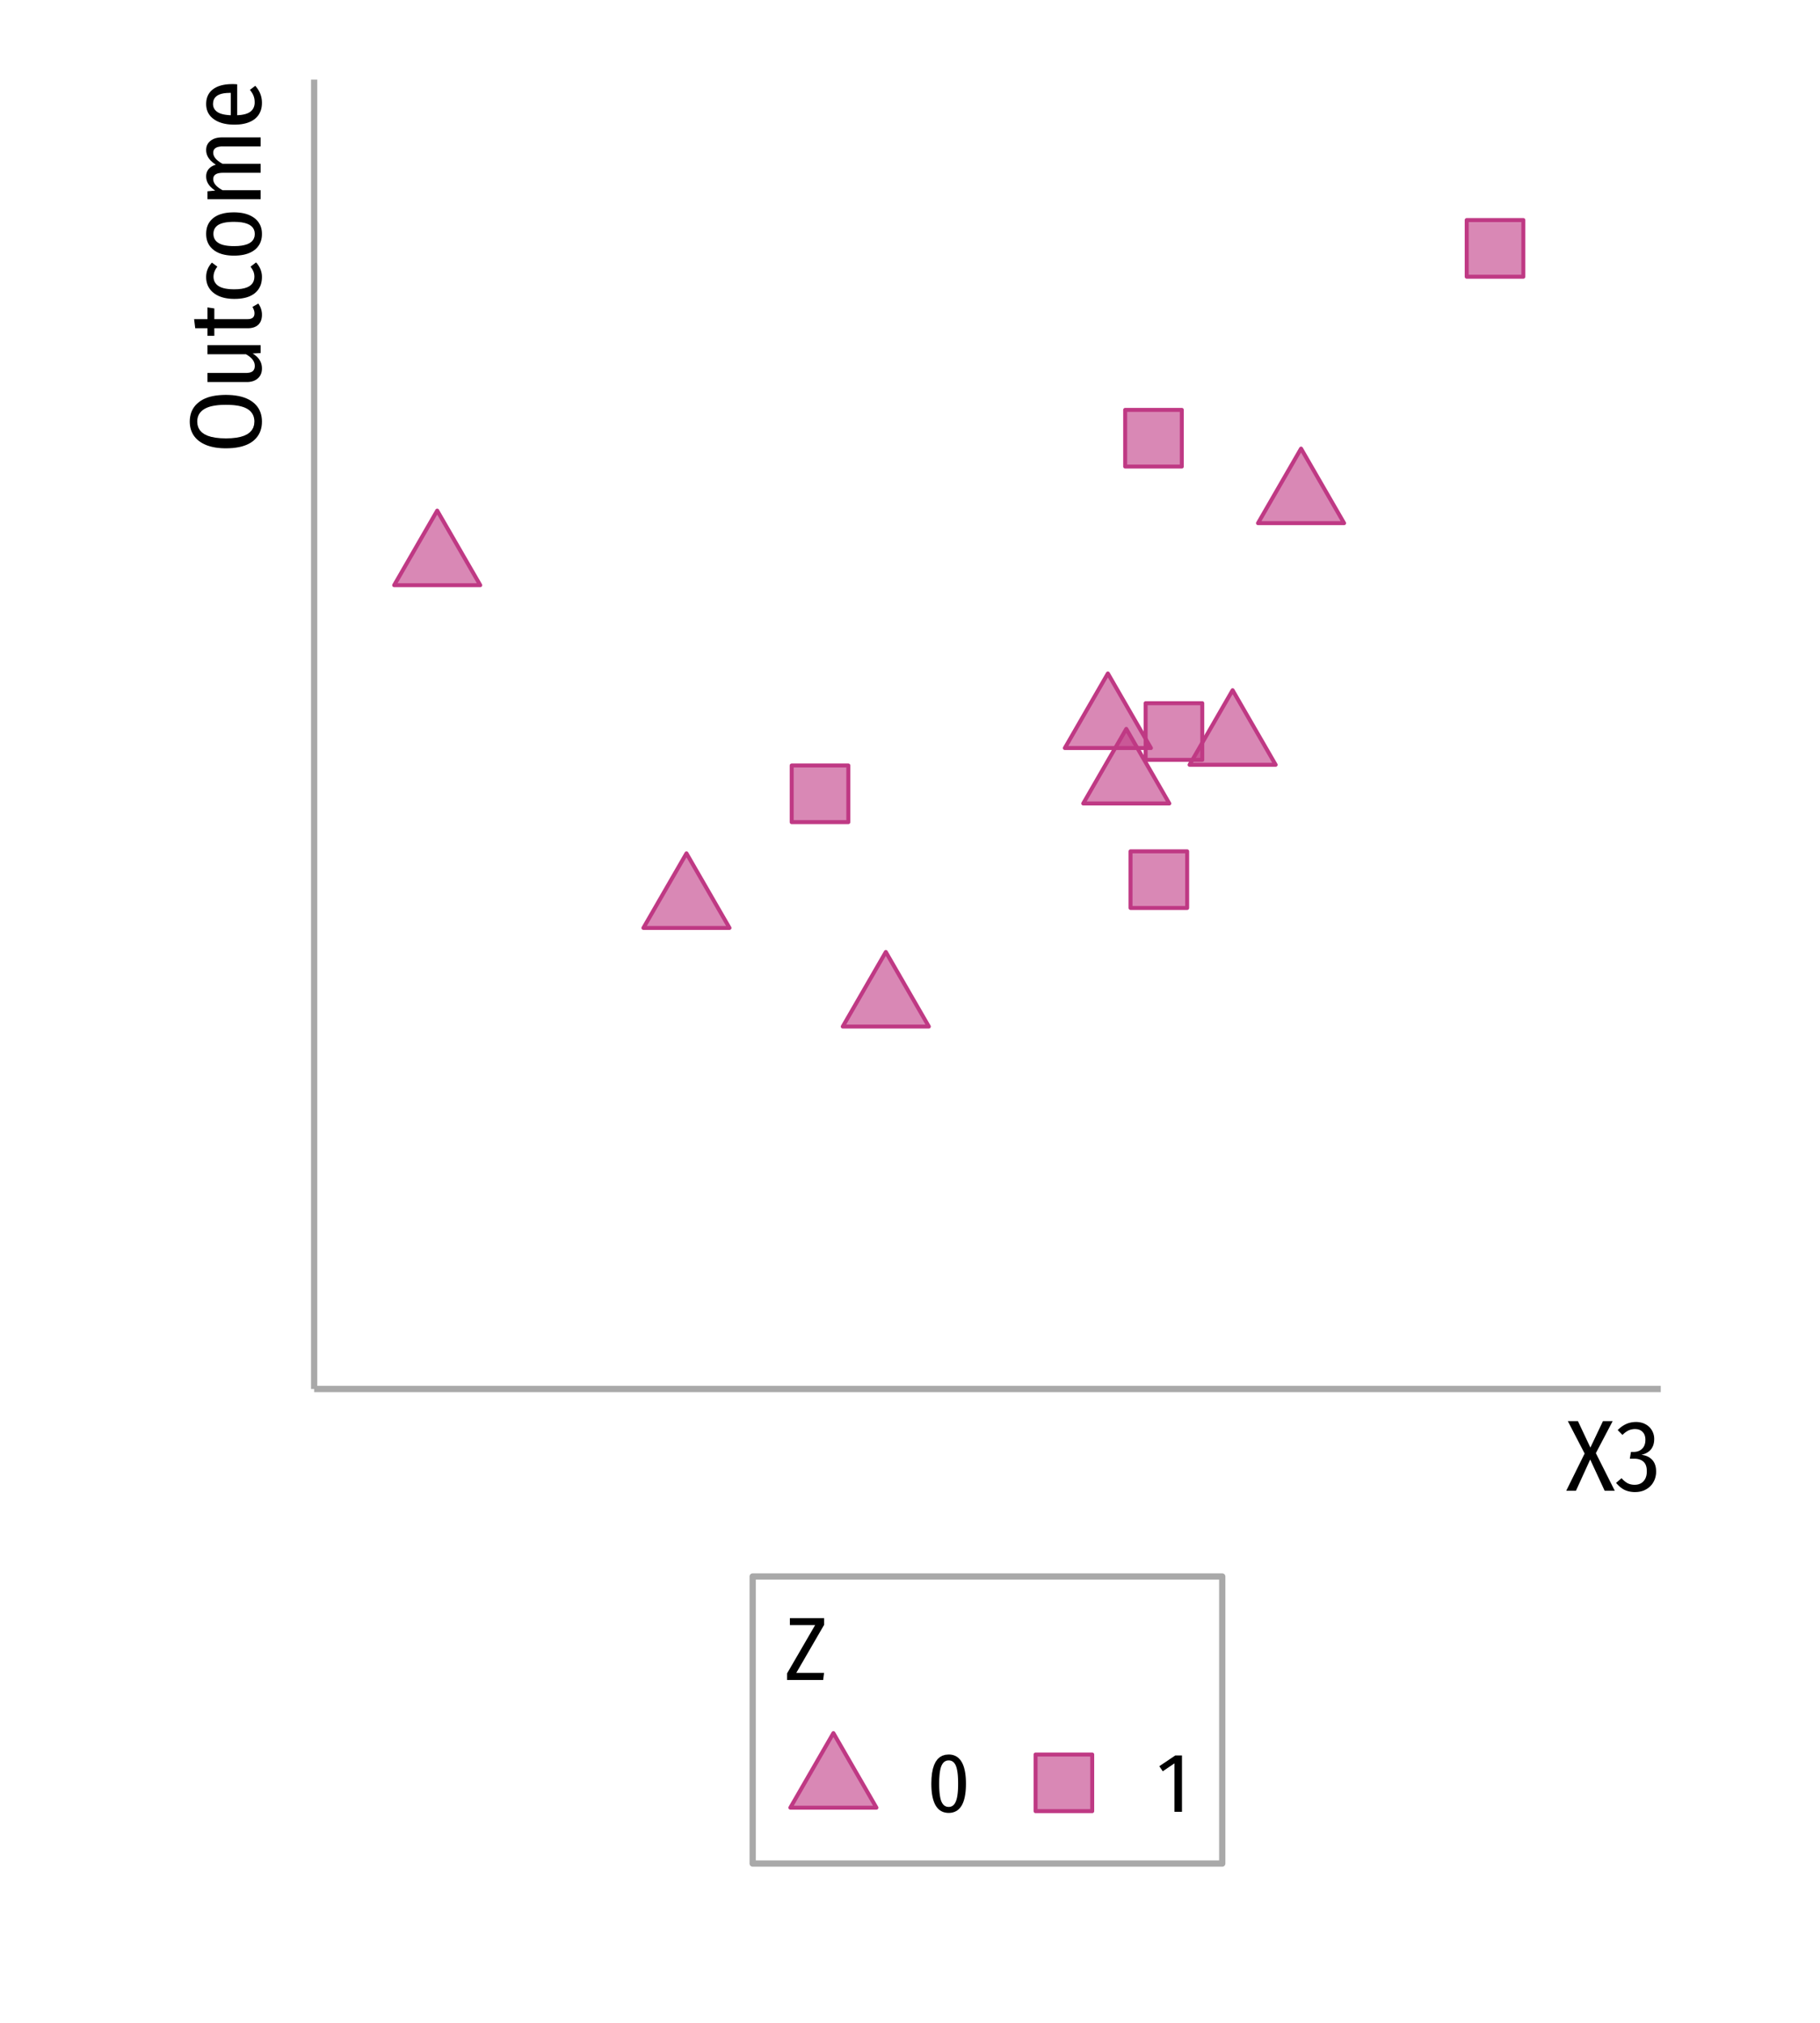 <?xml version="1.0" encoding="UTF-8"?>
<svg xmlns="http://www.w3.org/2000/svg" xmlns:xlink="http://www.w3.org/1999/xlink" width="324pt" height="360pt" viewBox="0 0 324 360" version="1.1">
<g id="surface144">
<rect x="0" y="0" width="324" height="360" style="fill:rgb(100%,100%,100%);fill-opacity:1;stroke:none;"/>
<path style="fill-rule:nonzero;fill:rgb(74.902%,22.353%,51.765%);fill-opacity:0.6;stroke-width:0.709;stroke-linecap:round;stroke-linejoin:round;stroke:rgb(74.902%,22.353%,51.765%);stroke-opacity:1;stroke-miterlimit:10;" d="M 203.949 135.23 L 214.031 135.23 L 214.031 125.148 L 203.949 125.148 Z M 203.949 135.23 "/>
<path style="fill-rule:nonzero;fill:rgb(74.902%,22.353%,51.765%);fill-opacity:0.6;stroke-width:0.709;stroke-linecap:round;stroke-linejoin:round;stroke:rgb(74.902%,22.353%,51.765%);stroke-opacity:1;stroke-miterlimit:10;" d="M 122.207 151.871 L 129.867 165.141 L 114.543 165.141 Z M 122.207 151.871 "/>
<path style="fill-rule:nonzero;fill:rgb(74.902%,22.353%,51.765%);fill-opacity:0.6;stroke-width:0.709;stroke-linecap:round;stroke-linejoin:round;stroke:rgb(74.902%,22.353%,51.765%);stroke-opacity:1;stroke-miterlimit:10;" d="M 197.227 119.855 L 204.891 133.129 L 189.566 133.129 Z M 197.227 119.855 "/>
<path style="fill-rule:nonzero;fill:rgb(74.902%,22.353%,51.765%);fill-opacity:0.6;stroke-width:0.709;stroke-linecap:round;stroke-linejoin:round;stroke:rgb(74.902%,22.353%,51.765%);stroke-opacity:1;stroke-miterlimit:10;" d="M 200.504 129.719 L 208.164 142.992 L 192.84 142.992 Z M 200.504 129.719 "/>
<path style="fill-rule:nonzero;fill:rgb(74.902%,22.353%,51.765%);fill-opacity:0.6;stroke-width:0.709;stroke-linecap:round;stroke-linejoin:round;stroke:rgb(74.902%,22.353%,51.765%);stroke-opacity:1;stroke-miterlimit:10;" d="M 219.43 122.836 L 227.094 136.109 L 211.77 136.109 Z M 219.43 122.836 "/>
<path style="fill-rule:nonzero;fill:rgb(74.902%,22.353%,51.765%);fill-opacity:0.6;stroke-width:0.709;stroke-linecap:round;stroke-linejoin:round;stroke:rgb(74.902%,22.353%,51.765%);stroke-opacity:1;stroke-miterlimit:10;" d="M 140.938 146.312 L 151.02 146.312 L 151.02 136.23 L 140.938 136.23 Z M 140.938 146.312 "/>
<path style="fill-rule:nonzero;fill:rgb(74.902%,22.353%,51.765%);fill-opacity:0.6;stroke-width:0.709;stroke-linecap:round;stroke-linejoin:round;stroke:rgb(74.902%,22.353%,51.765%);stroke-opacity:1;stroke-miterlimit:10;" d="M 77.832 90.875 L 85.496 104.145 L 70.172 104.145 Z M 77.832 90.875 "/>
<path style="fill-rule:nonzero;fill:rgb(74.902%,22.353%,51.765%);fill-opacity:0.6;stroke-width:0.709;stroke-linecap:round;stroke-linejoin:round;stroke:rgb(74.902%,22.353%,51.765%);stroke-opacity:1;stroke-miterlimit:10;" d="M 261.105 49.246 L 271.188 49.246 L 271.188 39.164 L 261.105 39.164 Z M 261.105 49.246 "/>
<path style="fill-rule:nonzero;fill:rgb(74.902%,22.353%,51.765%);fill-opacity:0.6;stroke-width:0.709;stroke-linecap:round;stroke-linejoin:round;stroke:rgb(74.902%,22.353%,51.765%);stroke-opacity:1;stroke-miterlimit:10;" d="M 157.695 169.422 L 165.355 182.691 L 150.031 182.691 Z M 157.695 169.422 "/>
<path style="fill-rule:nonzero;fill:rgb(74.902%,22.353%,51.765%);fill-opacity:0.6;stroke-width:0.709;stroke-linecap:round;stroke-linejoin:round;stroke:rgb(74.902%,22.353%,51.765%);stroke-opacity:1;stroke-miterlimit:10;" d="M 200.305 83.027 L 210.387 83.027 L 210.387 72.945 L 200.305 72.945 Z M 200.305 83.027 "/>
<path style="fill-rule:nonzero;fill:rgb(74.902%,22.353%,51.765%);fill-opacity:0.6;stroke-width:0.709;stroke-linecap:round;stroke-linejoin:round;stroke:rgb(74.902%,22.353%,51.765%);stroke-opacity:1;stroke-miterlimit:10;" d="M 201.258 161.59 L 211.34 161.59 L 211.34 151.508 L 201.258 151.508 Z M 201.258 161.59 "/>
<path style="fill-rule:nonzero;fill:rgb(74.902%,22.353%,51.765%);fill-opacity:0.6;stroke-width:0.709;stroke-linecap:round;stroke-linejoin:round;stroke:rgb(74.902%,22.353%,51.765%);stroke-opacity:1;stroke-miterlimit:10;" d="M 231.617 79.836 L 239.277 93.105 L 223.953 93.105 Z M 231.617 79.836 "/>
<path style="fill:none;stroke-width:1.115;stroke-linecap:butt;stroke-linejoin:round;stroke:rgb(66.275%,66.275%,66.275%);stroke-opacity:1;stroke-miterlimit:10;" d="M 55.926 247.195 L 55.926 14.172 "/>
<path style="fill:none;stroke-width:1.115;stroke-linecap:butt;stroke-linejoin:round;stroke:rgb(66.275%,66.275%,66.275%);stroke-opacity:1;stroke-miterlimit:10;" d="M 55.926 247.195 L 295.652 247.195 "/>
<path style=" stroke:none;fill-rule:evenodd;fill:rgb(0%,0%,0%);fill-opacity:1;" d="M 284.098 258.613 L 287.465 265.309 L 285.664 265.309 L 283.09 259.746 L 280.551 265.309 L 278.824 265.309 L 282.098 258.684 L 279.113 252.922 L 280.91 252.922 L 283.125 257.621 L 285.359 252.922 L 287.086 252.922 Z M 284.098 258.613 "/>
<path style=" stroke:none;fill-rule:evenodd;fill:rgb(0%,0%,0%);fill-opacity:1;" d="M 291.227 253.066 L 291.422 253.07 L 291.613 253.082 L 291.797 253.105 L 291.977 253.133 L 292.152 253.172 L 292.324 253.215 L 292.488 253.27 L 292.648 253.332 L 292.805 253.402 L 292.953 253.48 L 293.098 253.562 L 293.234 253.652 L 293.367 253.746 L 293.488 253.848 L 293.605 253.953 L 293.715 254.066 L 293.82 254.188 L 293.914 254.312 L 294.004 254.441 L 294.086 254.578 L 294.164 254.719 L 294.23 254.859 L 294.289 255.004 L 294.34 255.148 L 294.383 255.301 L 294.422 255.453 L 294.449 255.609 L 294.469 255.766 L 294.48 255.926 L 294.484 256.09 L 294.477 256.316 L 294.461 256.535 L 294.43 256.742 L 294.387 256.945 L 294.336 257.137 L 294.27 257.316 L 294.191 257.492 L 294.102 257.656 L 294.004 257.816 L 293.891 257.965 L 293.766 258.098 L 293.633 258.227 L 293.488 258.344 L 293.332 258.453 L 293.168 258.555 L 292.996 258.645 L 292.812 258.727 L 292.617 258.797 L 292.41 258.863 L 292.199 258.918 L 292.43 258.945 L 292.652 258.988 L 292.867 259.039 L 293.074 259.109 L 293.27 259.188 L 293.453 259.281 L 293.633 259.387 L 293.797 259.504 L 293.957 259.637 L 294.105 259.781 L 294.242 259.938 L 294.363 260.109 L 294.473 260.289 L 294.566 260.48 L 294.645 260.688 L 294.711 260.902 L 294.762 261.129 L 294.797 261.371 L 294.816 261.625 L 294.824 261.887 L 294.82 262.09 L 294.809 262.289 L 294.785 262.484 L 294.75 262.676 L 294.707 262.863 L 294.656 263.047 L 294.598 263.227 L 294.527 263.402 L 294.445 263.574 L 294.359 263.742 L 294.262 263.902 L 294.16 264.059 L 294.051 264.207 L 293.93 264.348 L 293.805 264.484 L 293.668 264.613 L 293.523 264.734 L 293.371 264.848 L 293.211 264.953 L 293.043 265.055 L 292.871 265.148 L 292.695 265.23 L 292.512 265.305 L 292.32 265.367 L 292.125 265.418 L 291.926 265.465 L 291.719 265.496 L 291.504 265.523 L 291.289 265.535 L 291.062 265.543 L 290.855 265.539 L 290.656 265.527 L 290.457 265.504 L 290.262 265.477 L 290.074 265.441 L 289.887 265.398 L 289.707 265.348 L 289.531 265.289 L 289.359 265.219 L 289.191 265.145 L 289.031 265.059 L 288.871 264.965 L 288.719 264.859 L 288.562 264.746 L 288.414 264.629 L 288.266 264.5 L 288.121 264.363 L 287.977 264.219 L 287.836 264.066 L 287.699 263.902 L 288.668 263.074 L 288.781 263.195 L 288.891 263.309 L 289.004 263.414 L 289.113 263.512 L 289.223 263.605 L 289.332 263.691 L 289.441 263.773 L 289.551 263.848 L 289.66 263.914 L 289.766 263.977 L 289.879 264.027 L 289.996 264.074 L 290.113 264.113 L 290.234 264.148 L 290.355 264.18 L 290.484 264.203 L 290.609 264.223 L 290.742 264.234 L 290.875 264.242 L 291.008 264.246 L 291.203 264.238 L 291.391 264.219 L 291.566 264.188 L 291.734 264.145 L 291.895 264.086 L 292.047 264.02 L 292.191 263.938 L 292.328 263.844 L 292.457 263.734 L 292.574 263.617 L 292.688 263.48 L 292.789 263.336 L 292.879 263.184 L 292.957 263.023 L 293.02 262.852 L 293.074 262.668 L 293.117 262.48 L 293.145 262.277 L 293.164 262.07 L 293.168 261.852 L 293.164 261.621 L 293.145 261.402 L 293.117 261.199 L 293.074 261.008 L 293.02 260.828 L 292.957 260.664 L 292.879 260.516 L 292.789 260.375 L 292.688 260.254 L 292.574 260.141 L 292.457 260.039 L 292.324 259.945 L 292.184 259.867 L 292.031 259.797 L 291.867 259.738 L 291.695 259.688 L 291.512 259.648 L 291.32 259.621 L 291.117 259.605 L 290.902 259.602 L 290.145 259.602 L 290.344 258.395 L 290.848 258.395 L 291.023 258.391 L 291.195 258.371 L 291.359 258.344 L 291.516 258.305 L 291.668 258.254 L 291.812 258.195 L 291.949 258.121 L 292.082 258.039 L 292.207 257.945 L 292.324 257.836 L 292.438 257.723 L 292.539 257.594 L 292.625 257.457 L 292.703 257.312 L 292.77 257.156 L 292.824 256.992 L 292.863 256.816 L 292.895 256.633 L 292.91 256.438 L 292.918 256.234 L 292.914 256.059 L 292.898 255.891 L 292.871 255.73 L 292.836 255.578 L 292.793 255.434 L 292.734 255.297 L 292.672 255.168 L 292.594 255.047 L 292.508 254.938 L 292.414 254.832 L 292.312 254.734 L 292.203 254.648 L 292.09 254.574 L 291.965 254.508 L 291.832 254.453 L 291.695 254.406 L 291.547 254.371 L 291.395 254.348 L 291.234 254.332 L 291.062 254.328 L 290.938 254.328 L 290.816 254.336 L 290.574 254.367 L 290.457 254.391 L 290.34 254.418 L 290.227 254.449 L 290.113 254.488 L 290.004 254.531 L 289.895 254.578 L 289.789 254.633 L 289.684 254.691 L 289.578 254.758 L 289.473 254.828 L 289.367 254.902 L 289.262 254.984 L 289.152 255.074 L 289.047 255.168 L 288.938 255.266 L 288.832 255.371 L 287.984 254.508 L 288.27 254.234 L 288.562 253.988 L 288.867 253.773 L 289.18 253.586 L 289.496 253.426 L 289.824 253.297 L 290.164 253.195 L 290.508 253.125 L 290.863 253.082 Z M 291.227 253.066 "/>
<path style=" stroke:none;fill-rule:evenodd;fill:rgb(0%,0%,0%);fill-opacity:1;" d="M 33.781 75.031 L 33.797 74.598 L 33.848 74.184 L 33.93 73.789 L 34.043 73.414 L 34.191 73.055 L 34.371 72.719 L 34.586 72.398 L 34.828 72.098 L 35.109 71.82 L 35.418 71.559 L 35.758 71.312 L 36.129 71.098 L 36.531 70.906 L 36.965 70.738 L 37.426 70.598 L 37.922 70.484 L 38.445 70.395 L 39.004 70.332 L 39.59 70.293 L 40.207 70.277 L 40.816 70.293 L 41.395 70.328 L 41.945 70.395 L 42.465 70.48 L 42.957 70.594 L 43.418 70.734 L 43.852 70.898 L 44.258 71.086 L 44.633 71.301 L 44.977 71.539 L 45.293 71.801 L 45.574 72.082 L 45.824 72.383 L 46.039 72.703 L 46.219 73.043 L 46.367 73.402 L 46.484 73.781 L 46.566 74.176 L 46.617 74.594 L 46.633 75.031 L 46.617 75.465 L 46.57 75.879 L 46.488 76.273 L 46.375 76.652 L 46.23 77.012 L 46.051 77.352 L 45.84 77.672 L 45.598 77.973 L 45.32 78.258 L 45.016 78.523 L 44.672 78.762 L 44.297 78.977 L 43.895 79.164 L 43.461 79.328 L 42.996 79.469 L 42.504 79.582 L 41.98 79.668 L 41.426 79.734 L 40.84 79.77 L 40.227 79.785 L 39.816 79.777 L 39.422 79.762 L 39.039 79.73 L 38.672 79.691 L 38.312 79.641 L 37.969 79.574 L 37.637 79.5 L 37.316 79.414 L 37.012 79.316 L 36.715 79.207 L 36.43 79.082 L 36.16 78.949 L 35.906 78.809 L 35.664 78.656 L 35.438 78.496 L 35.227 78.324 L 35.027 78.145 L 34.844 77.957 L 34.676 77.758 L 34.52 77.551 L 34.379 77.332 L 34.254 77.105 L 34.145 76.871 L 34.047 76.629 L 33.965 76.383 L 33.898 76.125 L 33.848 75.863 L 33.812 75.594 L 33.789 75.316 Z M 35.113 75.031 L 35.164 75.598 L 35.316 76.105 L 35.574 76.555 L 35.934 76.945 L 36.391 77.273 L 36.953 77.543 L 37.617 77.75 L 38.387 77.898 L 39.254 77.988 L 40.227 78.02 L 41.188 77.988 L 42.047 77.898 L 42.805 77.75 L 43.461 77.543 L 44.02 77.273 L 44.473 76.945 L 44.828 76.555 L 45.082 76.105 L 45.234 75.598 L 45.285 75.031 L 45.273 74.742 L 45.234 74.469 L 45.176 74.211 L 45.09 73.965 L 44.98 73.734 L 44.848 73.52 L 44.691 73.316 L 44.512 73.129 L 44.309 72.957 L 44.078 72.801 L 43.82 72.656 L 43.535 72.527 L 43.223 72.414 L 42.879 72.316 L 42.508 72.23 L 42.105 72.164 L 41.676 72.109 L 41.215 72.074 L 40.727 72.051 L 40.207 72.043 L 39.691 72.051 L 39.207 72.074 L 38.75 72.113 L 38.32 72.168 L 37.918 72.238 L 37.543 72.32 L 37.199 72.422 L 36.883 72.539 L 36.598 72.672 L 36.336 72.816 L 36.105 72.977 L 35.898 73.148 L 35.715 73.336 L 35.555 73.535 L 35.418 73.75 L 35.309 73.977 L 35.223 74.219 L 35.164 74.477 L 35.125 74.746 Z M 35.113 75.031 "/>
<path style=" stroke:none;fill-rule:evenodd;fill:rgb(0%,0%,0%);fill-opacity:1;" d="M 46.398 61.422 L 46.398 62.828 L 44.977 62.918 L 45.293 63.121 L 45.574 63.34 L 45.824 63.57 L 46.039 63.816 L 46.219 64.074 L 46.367 64.344 L 46.484 64.629 L 46.566 64.926 L 46.617 65.238 L 46.633 65.562 L 46.625 65.785 L 46.605 65.996 L 46.566 66.199 L 46.516 66.395 L 46.449 66.574 L 46.367 66.75 L 46.273 66.914 L 46.16 67.066 L 46.035 67.211 L 45.895 67.344 L 45.742 67.469 L 45.578 67.578 L 45.406 67.676 L 45.223 67.762 L 45.027 67.832 L 44.82 67.891 L 44.605 67.934 L 44.383 67.969 L 44.145 67.988 L 43.898 67.992 L 36.934 67.992 L 36.934 66.375 L 43.754 66.375 L 43.914 66.371 L 44.066 66.359 L 44.211 66.344 L 44.348 66.324 L 44.473 66.297 L 44.594 66.262 L 44.703 66.223 L 44.801 66.176 L 44.895 66.125 L 44.977 66.066 L 45.051 66 L 45.113 65.926 L 45.172 65.844 L 45.219 65.758 L 45.262 65.668 L 45.297 65.566 L 45.32 65.465 L 45.34 65.352 L 45.352 65.234 L 45.355 65.113 L 45.34 64.875 L 45.293 64.645 L 45.215 64.422 L 45.102 64.203 L 44.961 63.992 L 44.785 63.789 L 44.578 63.594 L 44.344 63.402 L 44.074 63.219 L 43.773 63.043 L 36.934 63.043 L 36.934 61.422 Z M 46.398 61.422 "/>
<path style=" stroke:none;fill-rule:evenodd;fill:rgb(0%,0%,0%);fill-opacity:1;" d="M 45.984 54.023 L 46.109 54.207 L 46.219 54.395 L 46.316 54.582 L 46.402 54.777 L 46.473 54.977 L 46.531 55.176 L 46.574 55.383 L 46.609 55.594 L 46.629 55.805 L 46.633 56.023 L 46.629 56.25 L 46.605 56.465 L 46.574 56.668 L 46.527 56.859 L 46.469 57.043 L 46.395 57.219 L 46.309 57.379 L 46.207 57.531 L 46.094 57.676 L 45.969 57.805 L 45.828 57.922 L 45.68 58.027 L 45.52 58.117 L 45.348 58.195 L 45.168 58.266 L 44.973 58.32 L 44.77 58.363 L 44.555 58.395 L 44.332 58.41 L 44.098 58.418 L 38.156 58.418 L 38.156 59.766 L 36.934 59.766 L 36.934 58.418 L 34.754 58.418 L 34.555 56.797 L 36.934 56.797 L 36.934 54.711 L 38.156 54.891 L 38.156 56.797 L 44.078 56.797 L 44.309 56.785 L 44.52 56.758 L 44.703 56.703 L 44.859 56.633 L 44.996 56.539 L 45.105 56.43 L 45.191 56.293 L 45.254 56.141 L 45.289 55.965 L 45.301 55.77 L 45.301 55.711 L 45.289 55.535 L 45.277 55.48 L 45.27 55.422 L 45.258 55.371 L 45.246 55.316 L 45.23 55.266 L 45.211 55.215 L 45.191 55.16 L 45.172 55.102 L 45.148 55.047 L 45.125 54.988 L 45.07 54.871 L 45.043 54.809 L 45.012 54.746 L 44.941 54.621 Z M 45.984 54.023 "/>
<path style=" stroke:none;fill-rule:evenodd;fill:rgb(0%,0%,0%);fill-opacity:1;" d="M 36.699 49.328 L 36.699 49.176 L 36.707 49.031 L 36.719 48.887 L 36.738 48.742 L 36.762 48.602 L 36.789 48.465 L 36.82 48.332 L 36.859 48.199 L 36.902 48.07 L 36.949 47.941 L 37.004 47.816 L 37.062 47.691 L 37.125 47.566 L 37.195 47.445 L 37.27 47.324 L 37.348 47.203 L 37.434 47.086 L 37.621 46.852 L 37.723 46.734 L 38.695 47.457 L 38.629 47.543 L 38.566 47.629 L 38.449 47.801 L 38.398 47.887 L 38.305 48.059 L 38.266 48.145 L 38.227 48.234 L 38.156 48.406 L 38.125 48.496 L 38.078 48.676 L 38.039 48.863 L 38.027 48.961 L 38.02 49.055 L 38.012 49.156 L 38.012 49.254 L 38.02 49.465 L 38.047 49.66 L 38.094 49.852 L 38.156 50.031 L 38.238 50.199 L 38.336 50.359 L 38.453 50.512 L 38.586 50.656 L 38.742 50.789 L 38.91 50.91 L 39.102 51.02 L 39.312 51.117 L 39.543 51.203 L 39.793 51.281 L 40.062 51.344 L 40.355 51.395 L 40.664 51.434 L 40.996 51.465 L 41.348 51.48 L 41.719 51.488 L 42.398 51.465 L 43.004 51.398 L 43.539 51.285 L 44 51.129 L 44.395 50.93 L 44.715 50.684 L 44.965 50.395 L 45.141 50.059 L 45.25 49.68 L 45.285 49.254 L 45.277 49.059 L 45.27 48.961 L 45.258 48.867 L 45.242 48.773 L 45.227 48.684 L 45.203 48.594 L 45.18 48.508 L 45.152 48.422 L 45.121 48.336 L 45.086 48.254 L 45 48.082 L 44.953 47.996 L 44.902 47.91 L 44.848 47.82 L 44.73 47.641 L 44.668 47.547 L 44.602 47.457 L 45.59 46.699 L 45.789 46.934 L 45.965 47.172 L 46.121 47.418 L 46.258 47.668 L 46.371 47.926 L 46.465 48.191 L 46.539 48.461 L 46.594 48.738 L 46.625 49.02 L 46.633 49.309 L 46.621 49.664 L 46.582 50.004 L 46.52 50.332 L 46.434 50.641 L 46.32 50.934 L 46.18 51.211 L 46.016 51.477 L 45.828 51.723 L 45.613 51.953 L 45.375 52.172 L 45.109 52.367 L 44.824 52.539 L 44.516 52.695 L 44.188 52.828 L 43.836 52.941 L 43.461 53.031 L 43.062 53.105 L 42.645 53.156 L 42.203 53.188 L 41.738 53.195 L 41.434 53.191 L 41.137 53.18 L 40.848 53.156 L 40.566 53.121 L 40.293 53.082 L 40.027 53.027 L 39.773 52.969 L 39.527 52.898 L 39.285 52.816 L 39.055 52.73 L 38.836 52.629 L 38.621 52.52 L 38.422 52.402 L 38.23 52.281 L 38.051 52.148 L 37.883 52.012 L 37.723 51.863 L 37.574 51.711 L 37.438 51.547 L 37.309 51.379 L 37.195 51.199 L 37.09 51.016 L 36.996 50.824 L 36.918 50.629 L 36.852 50.426 L 36.797 50.219 L 36.754 50.004 L 36.723 49.785 L 36.703 49.559 Z M 36.699 49.328 "/>
<path style=" stroke:none;fill-rule:evenodd;fill:rgb(0%,0%,0%);fill-opacity:1;" d="M 36.699 41.625 L 36.711 41.27 L 36.75 40.93 L 36.812 40.605 L 36.902 40.297 L 37.016 40.008 L 37.156 39.734 L 37.324 39.477 L 37.516 39.234 L 37.734 39.008 L 37.977 38.797 L 38.242 38.605 L 38.531 38.434 L 38.844 38.281 L 39.176 38.152 L 39.531 38.043 L 39.91 37.949 L 40.312 37.879 L 40.734 37.828 L 41.18 37.801 L 41.648 37.789 L 42.098 37.801 L 42.531 37.832 L 42.945 37.883 L 43.34 37.953 L 43.715 38.047 L 44.07 38.16 L 44.406 38.293 L 44.723 38.445 L 45.023 38.621 L 45.301 38.816 L 45.555 39.027 L 45.781 39.258 L 45.98 39.5 L 46.152 39.762 L 46.301 40.035 L 46.422 40.324 L 46.516 40.633 L 46.582 40.953 L 46.621 41.289 L 46.633 41.641 L 46.621 41.996 L 46.582 42.336 L 46.516 42.66 L 46.422 42.969 L 46.305 43.262 L 46.16 43.539 L 45.988 43.797 L 45.793 44.043 L 45.57 44.273 L 45.32 44.484 L 45.047 44.676 L 44.754 44.848 L 44.438 45 L 44.105 45.129 L 43.75 45.242 L 43.375 45.332 L 42.977 45.402 L 42.562 45.453 L 42.125 45.484 L 41.664 45.492 L 41.203 45.484 L 40.766 45.453 L 40.348 45.402 L 39.949 45.328 L 39.574 45.238 L 39.219 45.125 L 38.887 44.992 L 38.574 44.836 L 38.281 44.664 L 38.012 44.469 L 37.762 44.254 L 37.539 44.023 L 37.34 43.781 L 37.172 43.52 L 37.027 43.242 L 36.906 42.949 L 36.816 42.645 L 36.75 42.32 L 36.711 41.98 Z M 37.992 41.625 L 38.004 41.832 L 38.031 42.027 L 38.074 42.215 L 38.137 42.391 L 38.219 42.559 L 38.316 42.715 L 38.434 42.863 L 38.57 43 L 38.723 43.125 L 38.895 43.242 L 39.082 43.348 L 39.285 43.445 L 39.512 43.527 L 39.762 43.602 L 40.027 43.66 L 40.316 43.711 L 40.621 43.75 L 40.949 43.777 L 41.297 43.797 L 41.664 43.801 L 42.367 43.781 L 42.996 43.715 L 43.547 43.605 L 44.027 43.457 L 44.434 43.262 L 44.766 43.023 L 45.023 42.742 L 45.207 42.418 L 45.32 42.051 L 45.355 41.641 L 45.32 41.23 L 45.207 40.863 L 45.023 40.539 L 44.762 40.258 L 44.43 40.02 L 44.02 39.828 L 43.539 39.676 L 42.984 39.566 L 42.352 39.504 L 41.648 39.48 L 41.281 39.488 L 40.934 39.504 L 40.605 39.531 L 40.297 39.566 L 40.008 39.617 L 39.742 39.676 L 39.496 39.746 L 39.27 39.828 L 39.062 39.918 L 38.875 40.02 L 38.707 40.133 L 38.559 40.258 L 38.426 40.391 L 38.312 40.535 L 38.215 40.691 L 38.137 40.855 L 38.074 41.031 L 38.027 41.219 L 38.004 41.418 Z M 37.992 41.625 "/>
<path style=" stroke:none;fill-rule:evenodd;fill:rgb(0%,0%,0%);fill-opacity:1;" d="M 36.699 26.703 L 36.707 26.5 L 36.73 26.309 L 36.766 26.121 L 36.82 25.945 L 36.891 25.777 L 36.977 25.617 L 37.078 25.469 L 37.191 25.324 L 37.324 25.191 L 37.473 25.062 L 37.629 24.945 L 37.797 24.844 L 37.973 24.75 L 38.16 24.672 L 38.359 24.605 L 38.566 24.551 L 38.785 24.508 L 39.016 24.477 L 39.254 24.457 L 39.504 24.453 L 46.398 24.453 L 46.398 26.055 L 39.688 26.055 L 39.359 26.062 L 39.062 26.098 L 38.805 26.152 L 38.578 26.23 L 38.391 26.332 L 38.234 26.453 L 38.113 26.602 L 38.027 26.766 L 37.977 26.957 L 37.957 27.168 L 37.973 27.383 L 38.023 27.594 L 38.105 27.801 L 38.223 28.004 L 38.371 28.203 L 38.555 28.402 L 38.77 28.594 L 39.02 28.781 L 39.301 28.969 L 39.613 29.148 L 46.398 29.148 L 46.398 30.75 L 39.688 30.75 L 39.359 30.762 L 39.062 30.797 L 38.805 30.852 L 38.578 30.93 L 38.391 31.031 L 38.234 31.152 L 38.113 31.297 L 38.027 31.465 L 37.977 31.656 L 37.957 31.867 L 37.973 32.086 L 38.023 32.297 L 38.105 32.508 L 38.223 32.711 L 38.371 32.91 L 38.555 33.105 L 38.77 33.297 L 39.02 33.484 L 39.301 33.668 L 39.613 33.848 L 46.398 33.848 L 46.398 35.449 L 36.934 35.449 L 36.934 34.047 L 38.316 33.918 L 38.012 33.707 L 37.734 33.484 L 37.492 33.254 L 37.281 33.016 L 37.102 32.766 L 36.957 32.512 L 36.844 32.246 L 36.762 31.973 L 36.715 31.691 L 36.699 31.398 L 36.703 31.246 L 36.715 31.098 L 36.738 30.957 L 36.77 30.816 L 36.809 30.684 L 36.859 30.555 L 36.918 30.43 L 36.984 30.312 L 37.062 30.195 L 37.148 30.086 L 37.242 29.98 L 37.344 29.883 L 37.453 29.789 L 37.566 29.703 L 37.691 29.621 L 37.824 29.547 L 37.965 29.48 L 38.109 29.418 L 38.266 29.359 L 38.426 29.312 L 38.098 29.086 L 37.805 28.855 L 37.543 28.613 L 37.32 28.367 L 37.129 28.109 L 36.973 27.844 L 36.852 27.57 L 36.766 27.289 L 36.715 27 Z M 36.699 26.703 "/>
<path style=" stroke:none;fill-rule:evenodd;fill:rgb(0%,0%,0%);fill-opacity:1;" d="M 41.379 14.965 L 41.531 14.965 L 41.695 14.973 L 41.777 14.973 L 41.863 14.977 L 41.949 14.984 L 42.039 14.988 L 42.133 14.996 L 42.223 15 L 42.223 20.508 L 42.547 20.488 L 42.848 20.461 L 43.133 20.418 L 43.402 20.367 L 43.648 20.309 L 43.879 20.234 L 44.094 20.152 L 44.285 20.059 L 44.461 19.957 L 44.617 19.844 L 44.754 19.719 L 44.875 19.59 L 44.984 19.449 L 45.078 19.301 L 45.156 19.141 L 45.223 18.977 L 45.273 18.801 L 45.309 18.617 L 45.332 18.426 L 45.336 18.223 L 45.336 18.094 L 45.328 17.969 L 45.32 17.848 L 45.305 17.727 L 45.289 17.609 L 45.266 17.496 L 45.242 17.387 L 45.211 17.277 L 45.176 17.172 L 45.141 17.07 L 45.098 16.965 L 45.051 16.859 L 45 16.754 L 44.941 16.648 L 44.879 16.539 L 44.812 16.434 L 44.738 16.324 L 44.66 16.215 L 44.578 16.102 L 44.492 15.992 L 45.445 15.27 L 45.672 15.543 L 45.875 15.82 L 46.051 16.102 L 46.207 16.395 L 46.336 16.691 L 46.445 17 L 46.527 17.312 L 46.586 17.633 L 46.621 17.961 L 46.633 18.297 L 46.621 18.656 L 46.582 19.004 L 46.52 19.332 L 46.43 19.645 L 46.312 19.941 L 46.172 20.223 L 46.008 20.484 L 45.816 20.73 L 45.598 20.961 L 45.355 21.176 L 45.086 21.367 L 44.797 21.539 L 44.484 21.688 L 44.156 21.82 L 43.805 21.93 L 43.43 22.023 L 43.039 22.094 L 42.625 22.145 L 42.191 22.172 L 41.738 22.184 L 41.281 22.172 L 40.848 22.145 L 40.434 22.098 L 40.035 22.027 L 39.66 21.941 L 39.301 21.832 L 38.965 21.707 L 38.645 21.562 L 38.344 21.395 L 38.066 21.211 L 37.805 21.008 L 37.574 20.793 L 37.367 20.559 L 37.191 20.312 L 37.039 20.051 L 36.918 19.773 L 36.82 19.48 L 36.754 19.172 L 36.711 18.848 L 36.699 18.512 L 36.711 18.176 L 36.746 17.859 L 36.809 17.555 L 36.895 17.27 L 37.004 17 L 37.137 16.746 L 37.297 16.504 L 37.48 16.281 L 37.688 16.074 L 37.922 15.883 L 38.172 15.707 L 38.445 15.555 L 38.738 15.414 L 39.055 15.297 L 39.391 15.195 L 39.746 15.113 L 40.121 15.047 L 40.52 15 L 40.938 14.973 Z M 40.891 16.531 L 40.328 16.551 L 39.824 16.609 L 39.379 16.707 L 38.992 16.844 L 38.664 17.023 L 38.398 17.238 L 38.188 17.492 L 38.039 17.785 L 37.953 18.121 L 37.922 18.492 L 37.93 18.668 L 37.953 18.84 L 37.988 19 L 38.043 19.152 L 38.109 19.297 L 38.195 19.438 L 38.293 19.566 L 38.406 19.691 L 38.535 19.809 L 38.68 19.914 L 38.836 20.016 L 39.012 20.105 L 39.203 20.188 L 39.418 20.262 L 39.648 20.324 L 39.898 20.379 L 40.168 20.426 L 40.457 20.461 L 40.766 20.492 L 41.09 20.508 L 41.09 16.531 Z M 40.891 16.531 "/>
<path style="fill-rule:evenodd;fill:rgb(100%,100%,100%);fill-opacity:1;stroke-width:1.115;stroke-linecap:round;stroke-linejoin:round;stroke:rgb(66.275%,66.275%,66.275%);stroke-opacity:1;stroke-miterlimit:10;" d="M 133.992 331.652 L 217.586 331.652 L 217.586 280.562 L 133.992 280.562 Z M 133.992 331.652 "/>
<path style=" stroke:none;fill-rule:evenodd;fill:rgb(0%,0%,0%);fill-opacity:1;" d="M 146.715 287.98 L 146.715 289.164 L 141.754 297.723 L 146.699 297.723 L 146.539 298.988 L 140.121 298.988 L 140.121 297.805 L 145.113 289.211 L 140.617 289.211 L 140.617 287.98 Z M 146.715 287.98 "/>
<path style="fill-rule:evenodd;fill:rgb(74.902%,22.353%,51.765%);fill-opacity:0.6;stroke-width:0.709;stroke-linecap:round;stroke-linejoin:round;stroke:rgb(74.902%,22.353%,51.765%);stroke-opacity:1;stroke-miterlimit:10;" d="M 148.363 308.438 L 156.023 321.707 L 140.699 321.707 Z M 148.363 308.438 "/>
<path style="fill-rule:evenodd;fill:rgb(74.902%,22.353%,51.765%);fill-opacity:0.6;stroke-width:0.709;stroke-linecap:round;stroke-linejoin:round;stroke:rgb(74.902%,22.353%,51.765%);stroke-opacity:1;stroke-miterlimit:10;" d="M 184.355 322.328 L 194.438 322.328 L 194.438 312.246 L 184.355 312.246 Z M 184.355 322.328 "/>
<path style=" stroke:none;fill-rule:evenodd;fill:rgb(0%,0%,0%);fill-opacity:1;" d="M 168.887 312.246 L 169.184 312.258 L 169.465 312.297 L 169.73 312.363 L 169.98 312.453 L 170.219 312.57 L 170.441 312.715 L 170.648 312.883 L 170.84 313.082 L 171.02 313.301 L 171.184 313.551 L 171.332 313.824 L 171.465 314.121 L 171.582 314.449 L 171.68 314.797 L 171.766 315.172 L 171.836 315.574 L 171.891 316 L 171.93 316.453 L 171.953 316.934 L 171.961 317.434 L 171.953 317.945 L 171.93 318.426 L 171.891 318.883 L 171.836 319.312 L 171.766 319.719 L 171.68 320.098 L 171.582 320.449 L 171.465 320.777 L 171.332 321.074 L 171.184 321.352 L 171.02 321.594 L 170.84 321.812 L 170.648 322.008 L 170.441 322.176 L 170.219 322.316 L 169.98 322.434 L 169.73 322.523 L 169.465 322.59 L 169.184 322.629 L 168.887 322.641 L 168.59 322.629 L 168.305 322.586 L 168.035 322.523 L 167.785 322.43 L 167.543 322.312 L 167.32 322.172 L 167.113 322 L 166.918 321.805 L 166.742 321.582 L 166.578 321.336 L 166.43 321.062 L 166.297 320.762 L 166.18 320.438 L 166.078 320.086 L 165.992 319.707 L 165.922 319.305 L 165.867 318.875 L 165.828 318.422 L 165.805 317.941 L 165.797 317.434 L 165.828 316.449 L 165.922 315.566 L 166.074 314.789 L 166.293 314.113 L 166.57 313.543 L 166.91 313.074 L 167.312 312.711 L 167.773 312.453 L 168.301 312.297 Z M 168.887 313.297 L 168.719 313.305 L 168.559 313.332 L 168.406 313.383 L 168.262 313.449 L 168.129 313.535 L 168.004 313.641 L 167.891 313.766 L 167.785 313.91 L 167.688 314.074 L 167.598 314.254 L 167.52 314.457 L 167.453 314.684 L 167.391 314.938 L 167.34 315.219 L 167.293 315.523 L 167.258 315.852 L 167.23 316.211 L 167.207 316.594 L 167.195 317 L 167.191 317.434 L 167.195 317.871 L 167.207 318.281 L 167.23 318.668 L 167.258 319.027 L 167.293 319.359 L 167.34 319.664 L 167.391 319.945 L 167.453 320.199 L 167.52 320.43 L 167.598 320.629 L 167.688 320.809 L 167.785 320.969 L 167.891 321.113 L 168.004 321.234 L 168.129 321.34 L 168.262 321.422 L 168.406 321.488 L 168.559 321.539 L 168.719 321.566 L 168.887 321.574 L 169.055 321.566 L 169.211 321.539 L 169.359 321.488 L 169.5 321.422 L 169.629 321.34 L 169.75 321.234 L 169.863 321.113 L 169.969 320.969 L 170.062 320.809 L 170.148 320.629 L 170.227 320.43 L 170.297 320.199 L 170.363 319.945 L 170.418 319.664 L 170.461 319.359 L 170.5 319.027 L 170.531 318.668 L 170.551 318.281 L 170.562 317.871 L 170.566 317.434 L 170.562 317 L 170.551 316.586 L 170.531 316.203 L 170.504 315.844 L 170.465 315.512 L 170.422 315.203 L 170.367 314.926 L 170.309 314.672 L 170.238 314.441 L 170.164 314.238 L 170.078 314.059 L 169.98 313.898 L 169.879 313.758 L 169.766 313.637 L 169.641 313.531 L 169.508 313.445 L 169.367 313.379 L 169.215 313.332 L 169.059 313.305 Z M 168.887 313.297 "/>
<path style=" stroke:none;fill-rule:evenodd;fill:rgb(0%,0%,0%);fill-opacity:1;" d="M 210.418 312.41 L 210.418 322.445 L 209.082 322.445 L 209.082 313.82 L 206.996 315.23 L 206.383 314.328 L 209.234 312.41 Z M 210.418 312.41 "/>
</g>
</svg>
